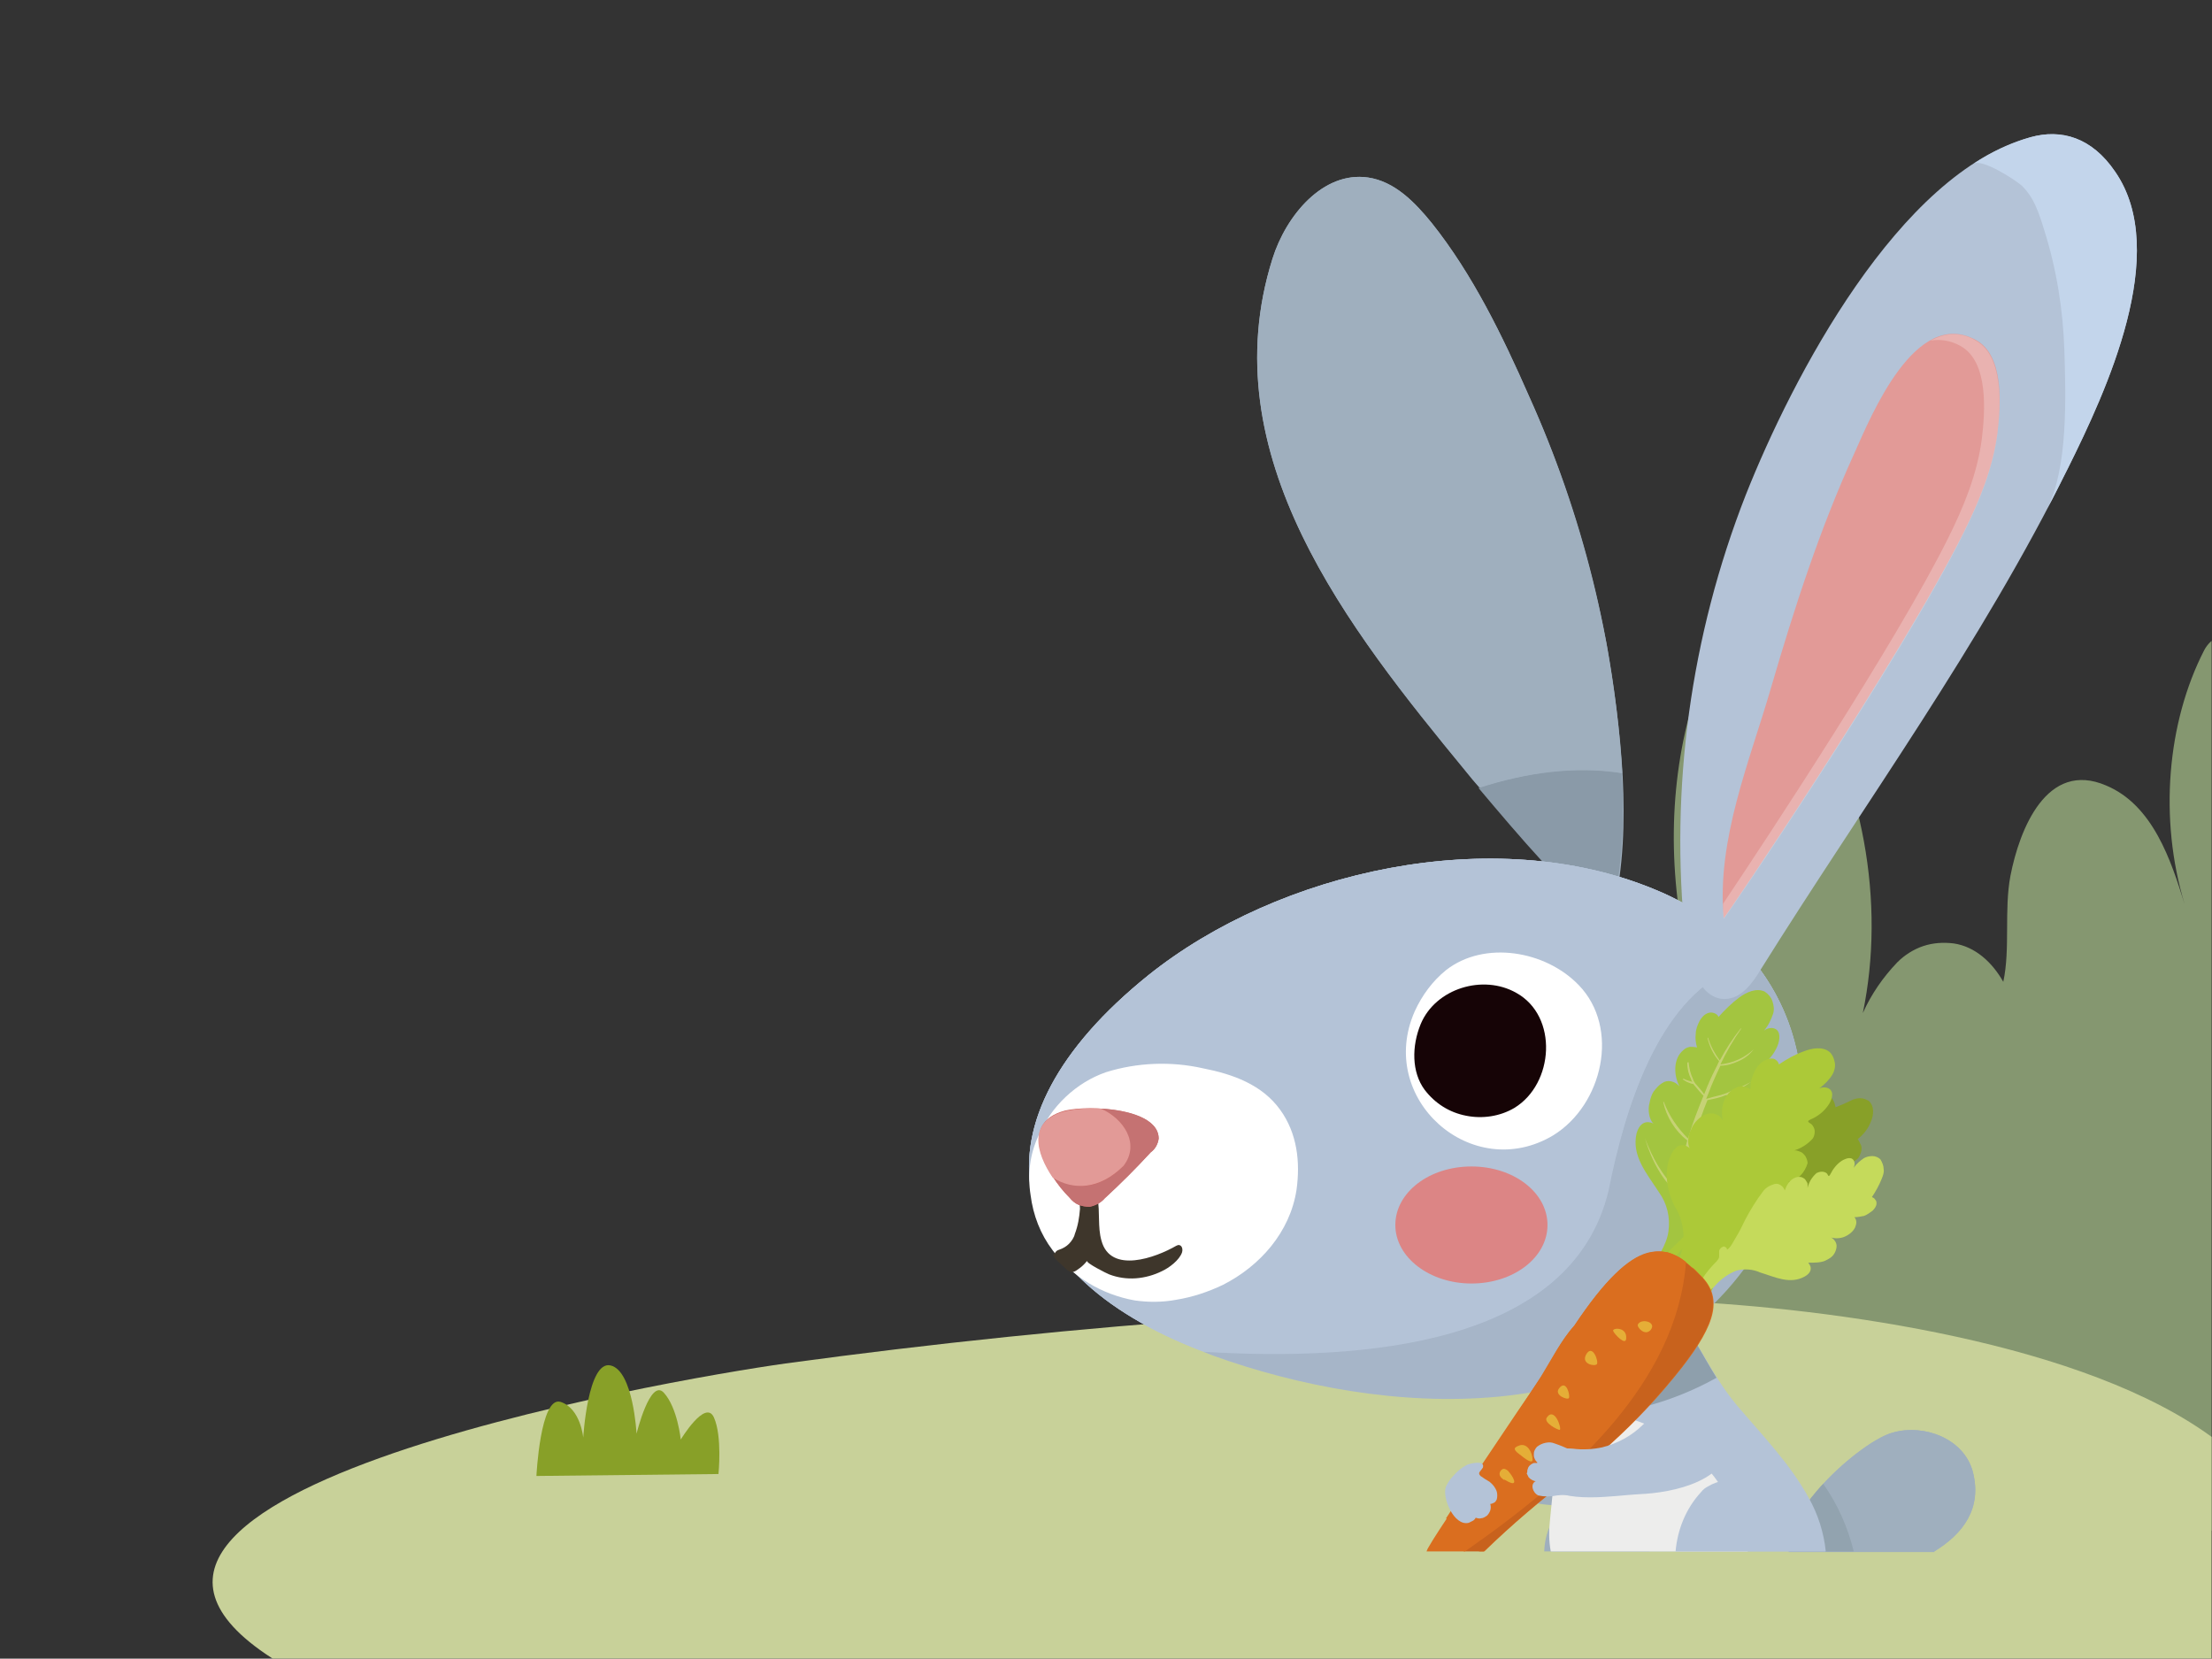 <?xml version="1.0" encoding="utf-8"?>
<!-- Generator: Adobe Illustrator 27.0.0, SVG Export Plug-In . SVG Version: 6.00 Build 0)  -->
<svg version="1.1" id="圖層_1" xmlns="http://www.w3.org/2000/svg" xmlns:xlink="http://www.w3.org/1999/xlink" x="0px" y="0px"
	 viewBox="0 0 340.2 255.1" style="enable-background:new 0 0 340.2 255.1;" xml:space="preserve">
<rect x="0" y="0" width="340.2" height="255.1" fill="#333333" stroke="none"/>
<style type="text/css">
	.st0{clip-path:url(#SVGID_00000163753357950008887560000005657531847202773665_);}
	.st1{fill:#859770;}
	.st2{fill:#C8D199;}
	.st3{fill:#88A028;}
	.st4{fill:#9FAFBE;}
	.st5{fill:#92A3AF;}
	.st6{fill:#B4C3D7;}
	.st7{fill:#8E9FAC;}
	.st8{fill:#EDEDEC;}
	.st9{fill:#8A9AA8;}
	.st10{fill:#A6B5C8;}
	.st11{fill:#C3D5EB;}
	.st12{fill:#E29A97;}
	.st13{opacity:0.24;}
	.st14{fill:#FFFFFF;}
	.st15{fill-rule:evenodd;clip-rule:evenodd;fill:#FFFFFF;}
	.st16{fill-rule:evenodd;clip-rule:evenodd;fill:#3E362B;}
	.st17{fill-rule:evenodd;clip-rule:evenodd;fill:#CC6762;}
	.st18{fill-rule:evenodd;clip-rule:evenodd;fill:#C57272;}
	.st19{fill-rule:evenodd;clip-rule:evenodd;fill:#E29A97;}
	.st20{fill:#A3C540;}
	.st21{opacity:0.44;}
	.st22{fill:#F4E4B9;}
	.st23{fill:#ACC938;}
	.st24{fill:#C5DA5B;}
	.st25{fill:#DA6E1F;}
	.st26{fill:#C8621D;}
	.st27{fill:#E5AE37;}
	.st28{fill-rule:evenodd;clip-rule:evenodd;fill:#B4C3D7;}
	.st29{fill:#160406;}
	.st30{fill:#DC8585;}
</style>
<g>
	<defs>
		
			<rect id="SVGID_1_" x="42.5" y="-42.5" transform="matrix(-1.836970e-16 1 -1 -1.836970e-16 297.638 -42.52)" width="255.1" height="340.2"/>
	</defs>
	<clipPath id="SVGID_00000031910522104546243680000008357887332893987258_">
		<use xlink:href="#SVGID_1_"  style="overflow:visible;"/>
	</clipPath>
	<g style="clip-path:url(#SVGID_00000031910522104546243680000008357887332893987258_);">
		<path class="st1" d="M407.3,191.3c-5.3-14.1-23.7-14.4-27.3-11.1c5.6-10.6,9.6-22.1,11.8-33.9c1.3-6.9,3.2-18.8-2.1-25.8
			c-8-10.6-26.1,10.2-31.1,14.3c0.1-11.9-3.1-23.6-9.3-33.8c-2.6-4.3-8.3-4.8-10.3-1c-5.7,11.1-7,25.9-3,39.1
			c-2.1-6.8-4.9-15.3-12.1-18.3c-9.1-3.9-13.3,6.7-14.7,13.9c-1,5.3,0,11.2-1.1,16.3c-1.7-3-4.3-5.4-7.6-5.9
			c-1.6-0.2-3.2-0.1-4.7,0.4c-1.5,0.5-2.9,1.4-4,2.5c-2.2,2.3-4,4.9-5.3,7.8c3.5-16.9,0.2-36.2-9.9-52.6c-1.5-2.7-4-4.7-6.9-5.5
			c-4.7-1.1-6.4,2.3-7.7,5.5c-4.7,12.2-5.8,26.3-3.2,40.4c-4.4-3.9-10.7-5.1-15.1-2.7c-4.4,2.4-6.6,8.1-5.3,13.7
			c-10.3-1.1-18.5,8.9-16.4,19.7c12.9,2.4,15.8,27.2,25,38.3l38.2,22.3c0,0-48.3,0.5,60.3,0.5C398.3,235.3,414.1,209.3,407.3,191.3z
			"/>
		<path class="st2" d="M314.2,265.9c3.7-0.8,7.5-1.7,11.2-2.6c12.3-3,44.5-20,15.3-41.9c-19.8-14.9-58.9-20.2-82.8-21.3
			c-45.9,0.2-91.7,3.4-137.1,9.6c-17.9,2.5-123.3,20.6-76,47.1c3.9,2.2,9,3.4,13.6,4.3C125.1,274.7,248,280.5,314.2,265.9z"/>
		<path class="st3" d="M82.5,227c0,0,0.6-12.3,3.7-11.4c3.1,1,3.5,5.5,3.5,5.5s0.7-11.9,4.2-11.1c3.5,0.8,4,10.5,4,10.5
			s2.1-8.6,4.2-6.3s2.6,7.2,2.6,7.2s3.8-6.3,5.1-3.4c1.3,2.9,0.7,8.7,0.7,8.7L82.5,227z"/>
		<path class="st3" d="M218.9,194.1c0,0,1.1-21.7,6.5-20.1c5.4,1.7,6.2,9.7,6.2,9.7s1.2-21,7.5-19.5c6.2,1.5,7.1,18.5,7.1,18.5
			s3.8-15.1,7.4-11.2c3.6,3.9,4.5,12.7,4.5,12.7s6.7-11,9-5.9c2.3,5.1,1.2,15.3,1.2,15.3L218.9,194.1z"/>
		<path class="st4" d="M239.4,231.5c1.7-0.1,3.5-0.4,5.2-0.9c0.4-0.1,0.7-0.2,1.1-0.4c0.3-0.3,0.6-0.6,0.7-1c0.1-0.4,0.1-0.9,0-1.3
			c-0.3-0.8-0.8-1.5-1.6-2c-1.4-1-3.2-1.5-4.9-1.3c-0.9,0.1-1.9,0.4-2.8,0.6c-1.6,0.4-3.3,0.6-5,0.6c-0.9,0-1.8-0.1-2.7-0.3
			c-0.6-0.3-1.2-0.4-1.8-0.3c-0.2,0.1-0.5,0.2-0.7,0.4c-0.2,0.1-0.3,0.3-0.4,0.5c-0.1,0.2-0.1,0.4-0.2,0.6c0,0.7,0.7,1.2,1.3,1.6
			c1.9,1,4,1.8,6.2,2.3C235.6,231.1,237.5,231.5,239.4,231.5z"/>
		<path class="st4" d="M297.5,238.6c4.4-2.7,7.4-6.6,5.9-12.3c-1.4-5.1-7.5-7.3-12.2-6c-2.9,0.7-8.8,5.2-12.7,10.2
			c-2.1,2.8-3.6,5.7-3.4,8.2H297.5z"/>
		<path class="st4" d="M297.5,238.6c4.4-2.7,7.4-6.6,5.9-12.3c-1.4-5.1-7.5-7.3-12.2-6c-2.4,0.6-7.1,3.9-10.8,7.9
			c2.2,3.1,3.8,6.7,4.7,10.4H297.5z"/>
		<path class="st5" d="M285.1,238.6c-0.9-3.7-2.5-7.3-4.7-10.4c-0.7,0.7-1.3,1.5-1.9,2.2c-2.1,2.8-3.6,5.7-3.4,8.2H285.1z"/>
		<path class="st4" d="M253.7,238.6c-0.2-0.3-0.4-0.6-0.6-0.9c-1.9-2.5-4.3-4.5-7.2-5.8c-0.7-0.4-1.6-0.6-2.4-0.6
			c-0.8,0-1.7,0.2-2.4,0.5c-2.5,1.3-3.5,4.1-3.6,6.8H253.7z"/>
		<path class="st6" d="M280.8,238.6c-0.3-2.9-1.2-5.7-2.6-8.2c-2.9-5.3-7.2-9.7-11.1-14.3c-4.4-5.3-6.8-11.6-10.9-16.8
			c-4.8-6.2-12.9-7.5-14.1,1.4c-1.4,11-2.4,21.9-3.6,32.9c-0.2,1.7-0.2,3.4,0.1,5H280.8z"/>
		<path class="st7" d="M242.1,200.7c1.2-8.9,9.2-7.6,14.1-1.4c3,3.9,5.2,8.4,7.8,12.6c-7.2,4-15.3,6.1-23.6,5.9l-0.2-0.2
			C240.7,211.9,241.4,206.3,242.1,200.7z"/>
		<path class="st8" d="M268.8,238.6c-0.4-1.9-1-3.7-1.7-5.4c-1.2-2.9-2.8-5.5-4.9-7.8c-4.7-5.1-13.3-9.6-20.4-7.4
			c-1.3,0.4-1.7,1.6-1.9,2.9c-0.6,4.2-1.1,8.4-1.5,12.7c-0.2,1.7-0.2,3.4,0.1,5L268.8,238.6z"/>
		<path class="st6" d="M280.7,238.6c-0.3-2-1.2-3.9-2.4-5.6c-1.2-1.6-2.8-3-4.7-3.8c-3-1.5-7.8-2.5-10.9-0.6
			c-0.4,0.2-0.8,0.5-1.1,0.9c-2.3,2.5-3.6,5.7-3.9,9.1H280.7z"/>
		<path class="st4" d="M195.7,39.8c2.1-6.7,7.8-13.5,14.7-12.5c4.1,0.6,7.2,3.8,9.8,7c6.3,7.9,10.9,17.4,14.9,26.5
			c5.5,12.2,9.5,25.1,12,38.3c2.2,12.7,4,28,1.1,40.7c-0.1,0.4-0.2,0.8-0.5,1.1c-0.2,0.1-0.4,0.3-0.6,0.3s-0.5,0.1-0.7,0.1
			c-4.2-0.2-6.3-6.1-8.9-8.8c-4.1-4.5-8.1-9.2-12-13.9C207.4,96.7,186.2,70,195.7,39.8z"/>
		<path class="st9" d="M249.4,118.9c0.5,7,0.1,14.1-1.4,21c-0.1,0.4-0.2,0.8-0.5,1.1c-0.2,0.1-0.4,0.3-0.6,0.3
			c-0.2,0.1-0.5,0.1-0.7,0.1c-4.2-0.2-6.3-6.1-8.9-8.8c-3.4-3.7-6.7-7.6-9.9-11.4C234.8,118.8,242.2,117.8,249.4,118.9z"/>
		<path class="st4" d="M195.7,39.8c2.1-6.7,7.8-13.5,14.7-12.5c4.1,0.6,7.2,3.8,9.8,7c6.3,7.9,10.9,17.4,14.9,26.5
			c8.3,18.3,13.2,38,14.4,58.1c-7.2-1.2-14.7-0.1-22,2.2c-0.7-0.8-1.4-1.6-2.1-2.5C207.4,96.7,186.2,70,195.7,39.8z"/>
		<path class="st6" d="M176.6,150c20.1-16.1,53.1-23.5,77.9-13.2c25,10.3,28.9,37.8,13.7,58.2c-18.7,25.2-55.3,22.9-81.7,13.4
			C153.5,196.5,148.4,172.7,176.6,150z"/>
		<path class="st6" d="M176.6,150c20.1-16.1,53.1-23.5,77.9-13.2c25,10.3,28.9,37.8,13.7,58.2c-18.7,25.2-55.3,22.9-81.7,13.4
			C153.5,196.5,148.4,172.7,176.6,150z"/>
		<path class="st10" d="M247.4,183.1c2.5-12.7,7.6-29.1,19-34.1c1-0.5,2.1-0.9,3.2-1.3c10.7,13,10,32.2-1.3,47.4
			c-18.7,25.2-55.3,22.9-81.7,13.4l-1.5-0.6C209.7,209.4,241.7,206.9,247.4,183.1z"/>
		<path class="st6" d="M176.6,150c20.1-16.1,53.1-23.5,77.9-13.2c5.8,2.3,11,6.1,15,10.9c-1.1,0.4-2.1,0.8-3.2,1.3
			c-11.4,5.1-16.4,21.5-19,34.1c-5.7,23.8-37.7,26.2-62.4,24.7C153.3,195.7,148.9,172.3,176.6,150z"/>
		<path class="st6" d="M312.3,21.1c4.7-1.3,9.4,0,13,5.3c8.6,12.4-1.4,33.8-7.2,45.5c-13.4,27.2-31.3,51.6-47.3,77.2
			c-1.2,2-2.8,4.2-5,4.5c-4,0.6-6.1-4.9-6.6-9.2c-2.4-23.2,0.8-46.6,9.3-68.3C275.6,58.2,292,26.6,312.3,21.1z"/>
		<path class="st11" d="M313,31.5c-0.5-1.1-1.2-2.1-2-2.9c-1-0.9-6.2-4.3-7.5-3.4c2.7-1.8,5.7-3.2,8.8-4.1c4.7-1.3,9.4,0,13,5.3
			c8.6,12.4-1.4,33.8-7.2,45.5c-1.1,2.1-2.1,4.3-3.3,6.4c3.3-6.3,2.9-17.4,2.7-24.3c-0.2-6.3-1.2-12.6-3.1-18.6
			C314,34.1,313.6,32.8,313,31.5z"/>
		<path class="st12" d="M302,81.9c2.4-4.8,4.5-9.9,5.2-15.3c0.5-4.1,1.1-11.9-3.3-14.3c-9.3-5.1-16.1,11.6-18.7,17.4
			c-5.3,11.6-9.2,23.7-12.8,36c-3.3,11.4-8.4,23.4-7.3,35.5C265.1,141.5,292.4,101.2,302,81.9z"/>
		<g class="st13">
			<path class="st14" d="M299.6,82.8c2.4-4.8,4.5-9.9,5.2-15.3c0.5-4.1,1.1-11.9-3.3-14.3c-1.4-0.8-3.1-1.1-4.6-0.8
				c1.1-0.6,2.3-1,3.5-1s2.4,0.3,3.5,1c4.3,2.4,3.8,10.2,3.3,14.3c-0.7,5.4-2.8,10.5-5.2,15.3c-9.5,19.3-36.9,59.6-36.9,59.3
				c-0.1-0.8-0.1-1.6-0.1-2.3C271.7,129,291.7,98.7,299.6,82.8z"/>
		</g>
		<path class="st15" d="M159.7,174.7c1-2.3,2.4-4.3,4.2-6c1.8-1.7,3.9-3,6.2-3.8c4.8-1.5,10-1.7,14.9-0.6c4.6,0.9,9.1,2.5,11.9,6.4
			c2.6,3.6,3.1,8,2.5,12.3c-1,6.5-5.6,11.7-11.3,14.6c-2.3,1.1-4.7,1.9-7.2,2.3c-2.1,0.4-4.3,0.4-6.4,0.1c-5-0.9-9.6-3.6-12.6-7.7
			c-1.9-2.5-3-5.4-3.4-8.5C158,180.6,158.4,177.5,159.7,174.7z"/>
		<path class="st16" d="M162.9,192.2c0.6-0.2,1.1-0.5,1.5-0.9c0.4-0.4,0.8-1,0.9-1.5c0.5-1.3,0.7-2.6,0.8-3.9
			c-0.1-0.8,0-1.6,0.3-2.3c0.8-1.1,2.1-0.6,2.4,0.7c0.4,2.1,0,4.4,0.6,6.5c1.4,5.2,8.4,2.6,11.5,0.8c0.7-0.4,1.1,0.3,0.9,1
			c-0.4,1.2-2,2.4-3.1,2.9c-1.2,0.6-2.6,1-4,1.1c-1.4,0.1-2.8-0.1-4.1-0.6c-0.3-0.1-3.7-1.8-3.4-2.1c-0.3,0.4-0.7,0.8-1.1,1.1
			c-0.7,0.5-1.2,1-2,0.3l-1.7-1.6c-0.2-0.2-0.7-0.9-0.2-0.9C162.4,192.4,162.6,192.3,162.9,192.2z"/>
		<path class="st17" d="M178.2,175.1c-0.1,0.8-0.5,1.6-1.2,2.1c-2.3,2.5-4.6,4.8-7.1,7.1c-0.6,0.7-1.4,1.1-2.3,1.3
			c-0.6,0-1.2-0.1-1.7-0.3c-0.5-0.2-1-0.6-1.4-1.1c-3.6-3.6-8.2-11.4-0.7-13.4C167.6,169.9,178.2,170.5,178.2,175.1z"/>
		<path class="st18" d="M172.8,179.3c2.5-3.4,0-7.4-3.5-8.8c4.2,0.2,8.9,1.5,8.9,4.6c-0.1,0.8-0.5,1.6-1.2,2.1
			c-2.3,2.5-4.6,4.8-7.1,7.1c-0.6,0.7-1.4,1.1-2.3,1.3c-0.6,0-1.2-0.1-1.7-0.3c-0.5-0.2-1-0.6-1.4-1.1c-1-1-1.8-2-2.5-3.2
			C165,183.1,169.1,183.1,172.8,179.3z"/>
		<path class="st19" d="M163.8,170.9c1.8-0.4,3.7-0.5,5.5-0.4c3.5,1.5,6.1,5.4,3.5,8.8c-3.7,3.7-7.8,3.8-10.9,1.8
			C159.3,177.3,158,172.4,163.8,170.9z"/>
		<path class="st20" d="M254.3,172.8c-1.3-0.6-2.2,0.1-2.6,1.5c-0.8,3.5,1.6,6.2,3.4,9c1.3,1.8,1.8,3.9,1.5,6.1
			c-0.3,2.2-1.8,4.1-2.9,6.1c-0.3,0.4-0.4,0.9-0.4,1.4c0.1,0.2,0.2,0.4,0.3,0.5c0.1,0.2,0.3,0.3,0.5,0.4c0.2,0.1,0.4,0.1,0.6,0.1
			c0.2,0,0.4,0,0.6-0.1c1.1-0.4,1.3-1.4,1.9-2.2c0.8-1.3,1.9-2.4,2.6-3.8c0.4-0.7,0.8-1.5,1.2-2.2c1.6-2.3,3.5-4.3,5.6-6
			c1.7-1.6,3.3-3.3,4.7-5.1c0.7-0.8,1.1-1.8,1.1-2.8c-0.1-0.5-0.3-0.9-0.6-1.2c-0.3-0.3-0.8-0.5-1.2-0.5c1.1-0.8,2.3-2.1,2-3.6
			c-0.1-0.3-0.2-0.5-0.4-0.8c-0.2-0.2-0.4-0.4-0.7-0.5c-0.3-0.1-0.5-0.2-0.8-0.2c-0.3,0-0.6,0.1-0.8,0.2c1.1-0.6,2-1.5,2.5-2.7
			c0.1-0.4,0.1-0.8,0-1.2c-0.1-0.4-0.4-0.7-0.7-0.9c-0.5-0.2-0.9-0.1-0.4-0.7c1-0.8,1.8-1.9,2.2-3.1c0.3-1,0.3-2.3-1-2.4
			c-0.4,0-0.8,0.1-1.2,0.4c0.7-0.8,1.1-1.7,1.4-2.6c0.2-0.6,0.1-1.3-0.1-1.9c-0.2-0.6-0.6-1.1-1.2-1.5c-1.3-0.6-2.8,0.1-3.9,0.9
			c-1.2,0.9-2.2,1.9-3.2,3c-0.1-0.3-0.4-0.5-0.7-0.6c-0.3-0.1-0.6-0.1-0.9,0c-0.6,0.2-1,0.7-1.3,1.2c-0.3,0.6-0.6,1.3-0.6,2
			c-0.1,0.7,0,1.4,0.2,2.1c-0.4-0.1-0.8-0.1-1.1-0.1c-0.4,0.1-0.7,0.2-1,0.5c-1.6,1.3-1.5,3.9-0.6,5.6c-0.3-0.4-0.8-0.7-1.3-0.8
			s-1,0-1.4,0.3c-0.5,0.3-0.9,0.8-1.3,1.3c-0.3,0.5-0.5,1.1-0.6,1.7C253.4,170.6,253.6,172.2,254.3,172.8z"/>
		<g class="st21">
			<path class="st22" d="M259.1,187.1c0.2-0.4,0-3.9,0.1-3.9c3.6-0.6,8.1-3.2,10.2-6.5c0,0,0-0.1-0.1,0c-1.3,1.7-3,3.1-4.8,4.1
				c-1.7,0.8-3.5,1.5-5.3,1.9c0.1-2.4,0.4-4.8,1.1-7.1c1.8-0.1,3.5-0.5,5.1-1.3c1.7-0.7,3.2-1.7,4.6-2.8c0,0,0-0.1-0.1-0.1
				c-1.5,1.1-3.1,2-4.8,2.7c-0.8,0.3-1.6,0.6-2.3,0.8c-0.8,0.2-1.6,0.3-2.4,0.5c0.1-0.3,0.2-0.6,0.3-0.9c0.6-1.8,1.2-3.6,1.9-5.3
				c1-0.2,2-0.4,2.9-0.8c0.7,0.4,1.5,0.6,2.2,0.5c-0.7-0.2-1.3-0.4-1.9-0.6c1.2-0.5,2.4-1.1,3.5-1.9c-0.8,0.4-1.5,0.8-2.3,1.1
				c-0.4,0.2-0.8,0.3-1.2,0.5l-0.5,0.2c-0.2,0.1-0.4,0.1-0.6,0.2l-0.8,0.2c-0.5,0.1-1,0.3-1.5,0.4c0.4-0.9,0.7-1.8,1.1-2.7
				c0.4-0.9,0.7-1.6,1.1-2.4c1,0,1.9-0.3,2.8-0.7c0.9-0.4,1.7-1,2.3-1.8c-1.4,1.3-3.2,2.1-5.1,2.3c0.9-1.9,2-3.8,3.2-5.5
				c0,0,0-0.1-0.1,0c-1.2,1.5-2.3,3.2-3.2,4.9c-0.8-1.1-1.4-2.2-1.8-3.5c0,0-0.1,0-0.1,0c0.3,1.3,0.9,2.6,1.8,3.6
				c-0.4,0.9-0.9,1.8-1.3,2.7s-0.7,1.6-1,2.4c-0.4-0.6-0.9-1.1-1.4-1.7c-0.1-0.2-0.3-0.4-0.3-0.6c-0.4-0.8-0.6-1.7-0.7-2.6
				c0-0.1-0.2,0-0.2,0.1c0,0.9,0.2,1.7,0.6,2.5c0,0.1,0.1,0.3,0.2,0.4l-0.3-0.1c-0.4-0.1-0.7-0.2-1.1-0.4c0,0-0.1,0.1-0.1,0.1
				c0.3,0.2,0.6,0.4,0.9,0.5c0.2,0.1,0.5,0.2,0.7,0.2c0.6,0.7,1.4,1.7,1.6,1.8c-0.8,2-1.6,4-2.2,6l-0.2,0.6
				c-1.6-1.6-2.9-3.5-3.7-5.6c0-0.1-0.1,0-0.1,0c0.5,2.3,1.8,4.4,3.7,5.9c-0.7,2.5-1.1,5.2-1.2,7.8c-0.5-0.5-1-0.9-1.5-1.4
				c-0.6-0.7-1.1-1.4-1.6-2.2c-0.9-1.4-1.6-3-2.2-4.5c0.5,1.7,1.2,3.4,2.1,4.9c0.8,1.4,1.9,2.7,3.2,3.8
				C258.8,184.8,258.5,186.5,259.1,187.1z"/>
		</g>
		<path class="st23" d="M251.9,197.3c0.3,1.9,2.4,8.3,9.5,5c0.8-1.5,2.1-4.4,2.5-5.2c0.5-0.4,1.4-0.9,2.6-1.6
			c1.2-0.7,2.3-1.4,3.7-2.1l-0.7-0.7c-1.3,0.8-2.3,1.5-3.2,2.1l-0.8,0.6c0.1-0.4,0.3-0.7,0.6-1c0.1-0.2,0.3-0.3,0.4-0.4
			c0.9-0.5,1.7-1.1,2.5-1.7l-1.4-1.2c-0.4,0.6-0.7,1.1-0.7,1.1l-1.2,1.1c0.4-0.6,0.9-1.5,1.4-2.4h0.1l-3.3-3l-1.1,1.5
			c0-0.2,0.1-0.3,0.1-0.5c0.1-0.5,0.2-1,0.3-1.5l-1-1c0,0,0,0.1,0,0.1l-0.5,0.7C257.7,191.9,252.4,196.1,251.9,197.3z M255,196.6
			c1.3-2,4.8-5.6,7-8.2c-0.2,0.7-0.4,1.5-0.6,2.2c-2,2.2-4.2,4.4-6.5,6.3c0.1-0.3,0.2-0.5,0.4-0.8
			C255.2,196.3,255.1,196.5,255,196.6L255,196.6z"/>
		<path class="st3" d="M282.8,179.6c1.1-0.2,2.1-0.7,2.9-1.4c0.2-0.2,0.3-0.4,0.4-0.7c0.1-0.2,0.2-0.5,0.2-0.8s0-0.5-0.2-0.8
			c-0.1-0.2-0.2-0.5-0.4-0.7c0.9-0.7,1.6-1.6,2-2.6c0.5-1.1,0.6-2.5-0.3-3.3c-0.4-0.2-0.8-0.4-1.3-0.4c-0.4,0-0.9,0.1-1.3,0.3
			c-0.8,0.4-1.7,0.8-2.5,1.1c-0.1-0.5-0.2-0.9-0.5-1.3c-0.3-0.4-0.7-0.6-1.2-0.8c-0.5-0.1-0.9-0.1-1.4,0c-0.5,0.1-0.8,0.4-1.2,0.8
			c0.1-1-1.1-1.7-2.1-1.6c-1,0.2-1.8,0.8-2.5,1.5c-4.3,4-8.3,8.4-10.7,13.7c-0.2,0.4-0.3,0.9-0.3,1.3c0.1,0.5,0.3,0.9,0.5,1.3
			l1.7,2.7c0.4,0.7,0.9,1.3,1.5,1.9c0.7,0.4,1.4,0.6,2.2,0.7s1.5,0,2.2-0.3c3.1-0.9,5.3-3.2,8.1-4.5c1.3-0.6,2.6-1.3,3.8-2.1
			C283.5,182.8,285,180.2,282.8,179.6z"/>
		<path class="st23" d="M259.9,176.6c-1.1-0.9-2.1-0.5-2.8,0.8c-1.3,2.5-0.8,5.7,0.5,8.2c0.8,1.2,1.2,2.7,1.3,4.1
			c0.1,1.5-0.2,2.9-0.8,4.2c-0.4,0.8-1,1.8-0.4,2.6c0.2,0.3,0.5,0.4,0.9,0.5c0.3,0.1,0.7,0,1-0.1c0.6-0.3,1.1-0.8,1.6-1.3
			c2.3-2.6,5.2-4.7,8.3-6.2c2.8-1.2,6.2-1.5,7.5-4.8c0.1-0.3,0.2-0.7,0.2-1c0-0.3-0.2-0.7-0.4-1c-0.2-0.3-0.5-0.5-0.8-0.6
			c-0.3-0.1-0.7-0.2-1-0.2c0.7-0.1,1.4-0.5,1.9-1c0.5-0.5,0.9-1.2,1.1-1.9c0-0.3-0.1-0.6-0.2-0.8c-0.1-0.3-0.3-0.5-0.5-0.7
			c-0.2-0.2-0.5-0.3-0.8-0.4c-0.3-0.1-0.6-0.1-0.8,0c1.2-0.3,2.3-1,3.1-1.9c0.2-0.3,0.3-0.7,0.3-1.1c0-0.4-0.2-0.8-0.5-1.1
			c-0.4-0.3-0.8-0.4-0.2-0.7c1.2-0.5,2.2-1.3,2.9-2.4c0.5-0.8,0.9-2.1-0.3-2.5c-0.4-0.1-0.8-0.1-1.2,0.1c0.8-0.6,1.5-1.3,2-2.1
			c0.3-0.5,0.5-1.2,0.4-1.8c-0.1-0.6-0.3-1.2-0.8-1.7c-1.1-0.9-2.7-0.6-4-0.1c-1.4,0.5-2.6,1.2-3.8,2c-0.1-0.3-0.2-0.5-0.5-0.7
			c-0.2-0.2-0.5-0.2-0.8-0.2c-0.6,0.1-1.2,0.4-1.6,0.8c-0.5,0.5-0.9,1.1-1.1,1.8c-0.3,0.7-0.4,1.4-0.4,2.1c-0.3-0.2-0.7-0.3-1.1-0.4
			s-0.8,0-1.1,0.2c-1.9,0.8-2.5,3.3-2,5.1c-0.2-0.5-0.6-0.8-1-1c-0.5-0.2-1-0.2-1.4-0.1c-0.6,0.2-1.1,0.5-1.5,0.9
			c-0.4,0.4-0.8,0.9-1,1.5C259.7,174.3,259.4,175.9,259.9,176.6z"/>
		<path class="st24" d="M280.7,193.9c0.4-0.2,0.8-0.4,1.1-0.7c0.3-0.3,0.5-0.7,0.6-1.1c0.1-0.4,0.1-0.7-0.1-1.1
			c-0.2-0.3-0.4-0.6-0.8-0.7c0.7,0.2,1.5,0.2,2.2-0.1c0.7-0.3,1.3-0.8,1.6-1.4c0.1-0.3,0.2-0.5,0.2-0.8c0-0.3-0.1-0.6-0.3-0.8
			c0.5,0,1-0.1,1.5-0.2c0.5-0.2,0.9-0.5,1.3-0.8c0.3-0.3,0.6-0.7,0.6-1.1c0-0.2,0-0.4-0.2-0.6c-0.1-0.2-0.3-0.3-0.5-0.4
			c0.6-0.9,1.1-1.8,1.5-2.8c0.2-0.5,0.4-1,0.3-1.5c0-0.5-0.2-1-0.5-1.5c-0.3-0.3-0.8-0.5-1.2-0.5c-0.5,0-0.9,0.1-1.3,0.3
			c-0.6,0.4-1.2,0.9-1.6,1.5c0.1-0.3,0.2-0.6,0.1-0.9c-0.3-0.9-1.2-0.6-1.9-0.2c-0.8,0.5-1.4,1.3-1.8,2.1c-0.3,0.5-0.3,0.2-0.5-0.1
			c-0.2-0.2-0.5-0.3-0.8-0.3c-0.3,0-0.6,0.1-0.8,0.2c-0.7,0.6-1.2,1.4-1.4,2.3c0-0.2,0-0.4,0-0.6c0-0.2-0.2-0.4-0.3-0.6
			c-0.1-0.2-0.3-0.3-0.5-0.4c-0.2-0.1-0.4-0.1-0.6-0.1c-1.1,0.1-1.8,1.1-2.1,2.1c-0.1-0.3-0.3-0.6-0.6-0.8c-0.3-0.2-0.6-0.3-1-0.2
			c-0.7,0.2-1.4,0.6-1.8,1.2c-1,1.3-1.9,2.8-2.7,4.3c-0.4,0.8-0.8,1.7-1.3,2.5c-0.4,0.6-0.9,1.8-1.5,2.1c0-0.1,0-0.2-0.1-0.3
			c-0.1-0.1-0.2-0.1-0.3-0.2c-0.1,0-0.2,0-0.3,0.1c-0.1,0-0.2,0.1-0.3,0.2c-0.1,0.1-0.2,0.3-0.2,0.4c0,0.2,0,0.4,0,0.7
			c0,0.2,0,0.3-0.1,0.5c-0.1,0.1-0.2,0.3-0.3,0.4c-0.8,0.8-1.6,1.7-2.2,2.7c-0.1,0.1-0.2,0.3-0.2,0.5c0,0.1,0.1,0.2,0.1,0.2
			c0.3,0.5,0.8,1,1.3,0.9c0.3-0.1,0.6-0.3,0.8-0.6c0.9-1,2-1.8,3.3-2.3c1.2-0.3,2.5-0.2,3.6,0.3c2.3,0.7,4.6,1.9,6.9,0.6
			c0.9-0.5,1.2-1.3,0.5-2.1C279.1,194.2,280,194.2,280.7,193.9z"/>
		<path class="st25" d="M227.5,238.6h0.8c4.2-4.1,8.7-7.9,13.4-11.5c2.1-1.5,4.1-3.2,6-5c4-3.6,7.7-7.6,11-11.8
			c5.2-6.7,6.4-10.8,2.7-14.3c-0.3-0.3-0.8-0.9-1.2-1.1c-2.1-1.9-4.1-3-7-2.1c-2.9,0.9-6.3,3.9-11.1,11.1c-2.2,2.5-3.5,5.5-5.3,8.2
			c-0.8,1.2-2.9,4.2-5.3,7.8c-3,4.5-6.6,9.8-9.1,13.6c0.8,0.9,1.7,1.8,2.5,2.6C225.9,237,226.7,237.8,227.5,238.6z"/>
		<path class="st26" d="M228.2,238.6c4.3-4.1,8.7-7.9,13.4-11.5c2.1-1.5,4.1-3.2,6-5c4-3.6,7.7-7.6,11-11.8
			c5.2-6.7,6.4-10.8,2.7-14.3c-0.3-0.3-0.9-0.9-1.2-1.1c-0.3-0.3-0.7-0.6-1-0.8c-1.5,19.7-18.7,33.9-34,44.5H228.2z"/>
		<path class="st25" d="M225.3,238.6c16.4-11.4,32.6-25.9,34-44.5c-0.8-0.7-1.8-1.2-2.8-1.5c-1.1-0.2-2.1-0.2-3.2,0.1
			c-2.8,0.8-6.3,3.9-11.1,11.1c-2.1,2.3-3.6,5.3-5.2,7.9c-1.7,2.6-3.5,5.4-5.3,8.1c-4.8,7.1-11.1,16.5-11.9,18
			c-0.2,0.3-0.3,0.5-0.4,0.8H225.3z"/>
		<path class="st27" d="M251.9,203.7c-0.2,0.4,1.1,1.9,2,0.8C254.8,203.3,252.4,202.7,251.9,203.7z"/>
		<path class="st27" d="M250.1,205.9c-0.1,1.1-1.8-0.7-2-1.2S250.3,204,250.1,205.9z"/>
		<path class="st27" d="M243.9,208.4c-0.7,1.4,1.4,1.8,1.7,1.4C245.9,209.4,244.9,206.5,243.9,208.4z"/>
		<path class="st27" d="M239.8,213.5c-0.9,1.1,1.4,1.9,1.5,1.5C241.5,214.6,240.9,212.1,239.8,213.5z"/>
		<path class="st27" d="M237.9,218c-0.6,0.8,1.8,2,2,1.9C240.2,219.7,239.1,216.3,237.9,218z"/>
		<path class="st27" d="M235.7,224.5c0-1.1-0.8-2.6-2-2.2c-1.2,0.4-0.8,0.8,0.3,1.6C235.1,224.8,235.7,225,235.7,224.5z"/>
		<path class="st27" d="M231.9,226.2c0.8,0.8,1.7,2.5,0.1,1.7c-1.6-0.8-1.4-1.3-1.1-1.7C231.1,225.8,231.5,225.9,231.9,226.2z"/>
		<path class="st27" d="M231.9,226.2l0.2,0.3c-0.5,0.4-0.6,1.2-0.8,1.1c-0.9-0.6-0.7-1.1-0.5-1.4
			C231.1,225.8,231.5,225.9,231.9,226.2z"/>
		<path class="st28" d="M234.9,226.1c0.1-0.2,0.1-0.4,0.2-0.5c0.1-0.2,0.3-0.3,0.4-0.4c0.2-0.1,0.3-0.2,0.5-0.2c0.2,0,0.4,0,0.6,0
			c-0.2-0.1-0.4-0.3-0.5-0.5c-0.1-0.2-0.2-0.4-0.2-0.7c0-0.2,0-0.5,0.1-0.7c0.1-0.2,0.2-0.4,0.4-0.6c0.4-0.3,0.8-0.5,1.3-0.6
			c0.5-0.1,0.9-0.1,1.4,0.1c0.9,0.3,1.8,0.7,2.7,1.1c0.4,2.3,0.4,4.6,0.1,6.9h-0.1c-0.8-0.1-1.6-0.1-2.4,0c-0.9,0.2-1.9,0.2-2.8,0
			c-0.9-0.4-1.3-1.8-0.4-2.2c-0.2,0-0.4-0.1-0.6-0.2c-0.2-0.1-0.3-0.2-0.5-0.4c-0.1-0.2-0.2-0.4-0.3-0.6
			C234.9,226.5,234.9,226.3,234.9,226.1z"/>
		<path class="st28" d="M241.9,222.8c1.5,0.2,3.1,0.1,4.5-0.2c2.4-0.6,4.6-1.8,6.3-3.5c1.7-1.5,3.8-2.5,6.1-2.8
			c3.3-0.4,7,0.6,7.3,4.4c0.5,7.1-8.9,8.9-14,9.1c-4,0.2-11.5,1.6-14.7-1.5c-1.5-1.4-1.5-4.3,0.5-5.1
			C239.2,222.8,240.6,222.7,241.9,222.8z"/>
		<path class="st6" d="M225.9,234.2c0.2-0.1,0.4-0.2,0.6-0.3c0.1,0,0.6-0.5,0.4-0.5c0.3,0.1,0.6,0.2,0.9,0.1c0.3,0,0.6-0.2,0.9-0.4
			c0.2-0.2,0.4-0.5,0.5-0.8c0.1-0.3,0.1-0.7,0-1c0.2,0,0.4-0.1,0.6-0.2s0.3-0.3,0.4-0.5c0.1-0.4,0.1-0.8,0-1.2
			c-0.2-0.6-0.6-1.1-1.1-1.5c-0.5-0.3-1-0.6-1.4-0.9c-0.5-0.5,0-0.7,0.3-1.2c0.1-0.1,0.1-0.2,0.1-0.4c-0.1-0.8-2.1-0.3-2.5-0.1
			c-0.8,0.4-1.5,1-2.1,1.7c-0.5,0.5-0.8,1-1.1,1.6C221.7,230.2,223.6,234.8,225.9,234.2z"/>
		<path class="st14" d="M217.6,155.5c1.1-2.4,2.7-4.6,4.8-6.3c5.9-4.6,15.3-3,20.4,2.3c6.4,6.6,3.7,18.4-3.9,23.1
			C226.4,182.1,211.6,169,217.6,155.5z"/>
		<path class="st29" d="M218.5,157.5c2.3-5.5,9.6-7.7,14.7-4.8c6.5,3.6,5.8,14-0.3,17.7c-2.2,1.3-4.9,1.7-7.4,1.2
			c-2.6-0.5-4.8-1.9-6.4-4C217.1,164.9,217.1,160.9,218.5,157.5z"/>
		<path class="st30" d="M226.3,197.4c6.5,0,11.7-4,11.7-9c0-5-5.2-9-11.7-9s-11.7,4-11.7,9C214.6,193.4,219.9,197.4,226.3,197.4z"/>
	</g>
</g>
</svg>
